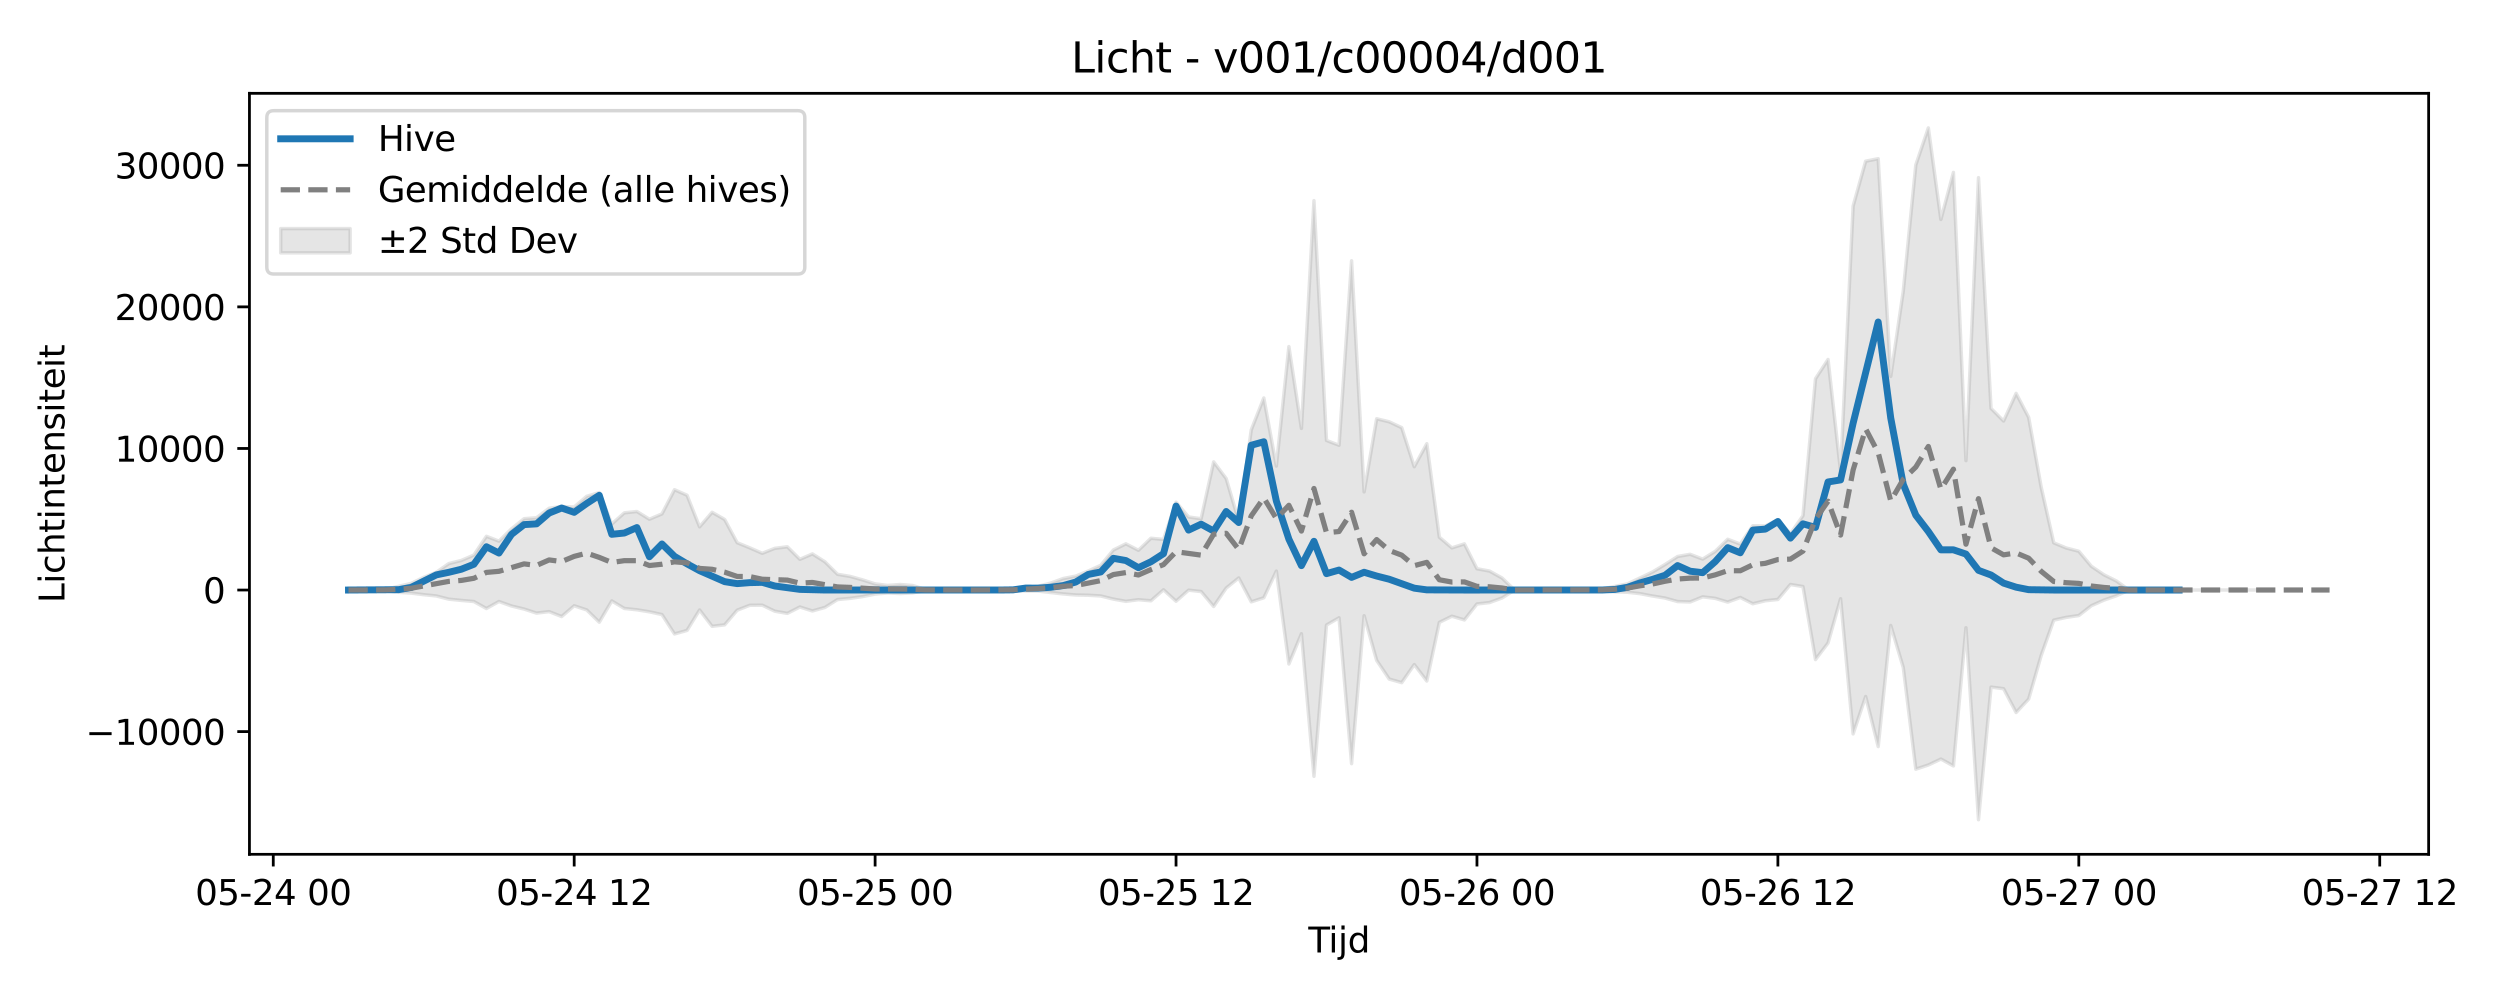 <?xml version="1.0" encoding="utf-8" standalone="no"?>
<!DOCTYPE svg PUBLIC "-//W3C//DTD SVG 1.1//EN"
  "http://www.w3.org/Graphics/SVG/1.1/DTD/svg11.dtd">
<svg xmlns:xlink="http://www.w3.org/1999/xlink" width="720pt" height="288pt" viewBox="0 0 720 288" xmlns="http://www.w3.org/2000/svg" version="1.1">
 <defs>
  <style type="text/css">*{stroke-linejoin: round; stroke-linecap: butt}</style>
 </defs>
 <g id="figure_1">
  <g id="patch_1">
   <path d="M 0 288 
L 720 288 
L 720 0 
L 0 0 
z
" style="fill: #ffffff"/>
  </g>
  <g id="axes_1">
   <g id="patch_2">
    <path d="M 71.84 246.04 
L 699.446 246.04 
L 699.446 26.88 
L 71.84 26.88 
z
" style="fill: #ffffff"/>
   </g>
   <g id="FillBetweenPolyCollection_1">
    <defs>
     <path id="mf3b410cad8" d="M 100.368 -118.071 
L 100.368 -118.071 
L 103.979 -118.071 
L 107.59 -118.061 
L 111.201 -117.908 
L 114.812 -117.415 
L 118.423 -117.182 
L 122.034 -116.729 
L 125.645 -116.364 
L 129.256 -115.44 
L 132.867 -115.081 
L 136.478 -114.759 
L 140.089 -112.748 
L 143.701 -114.768 
L 147.312 -113.472 
L 150.923 -112.598 
L 154.534 -111.421 
L 158.145 -111.852 
L 161.756 -110.432 
L 165.367 -113.54 
L 168.978 -112.336 
L 172.589 -108.806 
L 176.2 -114.931 
L 179.811 -112.761 
L 183.422 -112.385 
L 187.034 -111.791 
L 190.645 -111.006 
L 194.256 -105.42 
L 197.867 -106.436 
L 201.478 -112.331 
L 205.089 -107.622 
L 208.7 -108.04 
L 212.311 -112.266 
L 215.922 -113.671 
L 219.533 -113.711 
L 223.144 -111.969 
L 226.755 -111.342 
L 230.367 -113.185 
L 233.978 -112.039 
L 237.589 -113.054 
L 241.2 -115.327 
L 244.811 -115.669 
L 248.422 -116.181 
L 252.033 -116.905 
L 255.644 -117.23 
L 259.255 -117.06 
L 262.866 -117.245 
L 266.477 -117.959 
L 270.088 -118.062 
L 273.7 -118.071 
L 277.311 -118.071 
L 280.922 -118.071 
L 284.533 -118.067 
L 288.144 -118.019 
L 291.755 -117.943 
L 295.366 -117.774 
L 298.977 -117.77 
L 302.588 -117.354 
L 306.199 -116.947 
L 309.81 -116.645 
L 313.421 -116.57 
L 317.033 -116.358 
L 320.644 -115.46 
L 324.255 -114.818 
L 327.866 -115.284 
L 331.477 -114.973 
L 335.088 -118.143 
L 338.699 -114.843 
L 342.31 -118.032 
L 345.921 -117.635 
L 349.532 -113.331 
L 353.143 -118.634 
L 356.754 -121.555 
L 360.366 -114.673 
L 363.977 -115.838 
L 367.588 -123.528 
L 371.199 -96.768 
L 374.81 -105.478 
L 378.421 -64.421 
L 382.032 -107.991 
L 385.643 -110.075 
L 389.254 -68.066 
L 392.865 -110.676 
L 396.476 -97.807 
L 400.087 -92.432 
L 403.699 -91.399 
L 407.31 -96.598 
L 410.921 -91.875 
L 414.532 -108.756 
L 418.143 -110.528 
L 421.754 -109.462 
L 425.365 -114.05 
L 428.976 -114.46 
L 432.587 -115.779 
L 436.198 -118.071 
L 439.809 -118.071 
L 443.42 -118.033 
L 447.032 -118.071 
L 450.643 -118.071 
L 454.254 -118.07 
L 457.865 -118.045 
L 461.476 -117.871 
L 465.087 -117.516 
L 468.698 -117.427 
L 472.309 -117.029 
L 475.92 -116.345 
L 479.531 -115.763 
L 483.142 -114.749 
L 486.753 -114.63 
L 490.365 -116.102 
L 493.976 -115.677 
L 497.587 -114.598 
L 501.198 -115.931 
L 504.809 -114.116 
L 508.42 -114.985 
L 512.031 -115.352 
L 515.642 -119.656 
L 519.253 -119.071 
L 522.864 -98.046 
L 526.475 -102.816 
L 530.086 -115.567 
L 533.698 -76.64 
L 537.309 -87.401 
L 540.92 -72.984 
L 544.531 -107.86 
L 548.142 -95.763 
L 551.753 -66.478 
L 555.364 -67.679 
L 558.975 -69.392 
L 562.586 -67.41 
L 566.197 -107.216 
L 569.808 -51.922 
L 573.419 -90.109 
L 577.031 -89.657 
L 580.642 -82.8 
L 584.253 -86.671 
L 587.864 -99.234 
L 591.475 -109.396 
L 595.086 -110.194 
L 598.697 -110.721 
L 602.308 -113.548 
L 605.919 -115.162 
L 609.53 -116.418 
L 613.141 -118.071 
L 616.752 -117.997 
L 620.364 -118.065 
L 623.975 -118.071 
L 627.586 -118.071 
L 631.197 -118.069 
L 634.808 -118.071 
L 638.419 -118.071 
L 642.03 -118.071 
L 645.641 -118.071 
L 649.252 -118.071 
L 652.863 -118.071 
L 652.863 -118.071 
L 652.863 -118.071 
L 649.252 -118.071 
L 645.641 -118.071 
L 642.03 -118.071 
L 638.419 -118.071 
L 634.808 -118.071 
L 631.197 -118.075 
L 627.586 -118.071 
L 623.975 -118.071 
L 620.364 -118.08 
L 616.752 -118.184 
L 613.141 -118.071 
L 609.53 -120.676 
L 605.919 -122.472 
L 602.308 -124.92 
L 598.697 -129.241 
L 595.086 -130.172 
L 591.475 -131.673 
L 587.864 -147.693 
L 584.253 -167.807 
L 580.642 -174.709 
L 577.031 -166.747 
L 573.419 -170.38 
L 569.808 -236.836 
L 566.197 -155.326 
L 562.586 -238.35 
L 558.975 -224.804 
L 555.364 -251.158 
L 551.753 -240.498 
L 548.142 -204.184 
L 544.531 -179.6 
L 540.92 -242.293 
L 537.309 -241.575 
L 533.698 -228.646 
L 530.086 -152.241 
L 526.475 -184.479 
L 522.864 -178.926 
L 519.253 -139.484 
L 515.642 -134.283 
L 512.031 -138.345 
L 508.42 -136.533 
L 504.809 -136.587 
L 501.198 -131.31 
L 497.587 -132.695 
L 493.976 -129.198 
L 490.365 -126.98 
L 486.753 -128.365 
L 483.142 -127.727 
L 479.531 -125.426 
L 475.92 -123.268 
L 472.309 -121.542 
L 468.698 -119.85 
L 465.087 -119.113 
L 461.476 -118.388 
L 457.865 -118.11 
L 454.254 -118.072 
L 450.643 -118.071 
L 447.032 -118.071 
L 443.42 -118.129 
L 439.809 -118.071 
L 436.198 -118.071 
L 432.587 -121.539 
L 428.976 -123.537 
L 425.365 -124.204 
L 421.754 -131.364 
L 418.143 -130.208 
L 414.532 -133.3 
L 410.921 -160.211 
L 407.31 -153.592 
L 403.699 -164.823 
L 400.087 -166.525 
L 396.476 -167.401 
L 392.865 -146.341 
L 389.254 -212.889 
L 385.643 -159.768 
L 382.032 -161.152 
L 378.421 -230.208 
L 374.81 -164.631 
L 371.199 -188.186 
L 367.588 -153.769 
L 363.977 -173.382 
L 360.366 -164.222 
L 356.754 -137.921 
L 353.143 -150.175 
L 349.532 -154.977 
L 345.921 -138.604 
L 342.31 -139.112 
L 338.699 -143.369 
L 335.088 -132.64 
L 331.477 -132.987 
L 327.866 -129.522 
L 324.255 -131.381 
L 320.644 -129.596 
L 317.033 -125.201 
L 313.421 -123.552 
L 309.81 -122.084 
L 306.199 -121.382 
L 302.588 -120.063 
L 298.977 -119.157 
L 295.366 -118.854 
L 291.755 -118.316 
L 288.144 -118.155 
L 284.533 -118.078 
L 280.922 -118.071 
L 277.311 -118.071 
L 273.7 -118.071 
L 270.088 -118.086 
L 266.477 -118.248 
L 262.866 -119.373 
L 259.255 -119.665 
L 255.644 -119.396 
L 252.033 -119.845 
L 248.422 -120.997 
L 244.811 -121.999 
L 241.2 -122.607 
L 237.589 -126.197 
L 233.978 -128.478 
L 230.367 -126.919 
L 226.755 -130.526 
L 223.144 -130.081 
L 219.533 -128.653 
L 215.922 -130.23 
L 212.311 -131.701 
L 208.7 -138.396 
L 205.089 -140.465 
L 201.478 -136.265 
L 197.867 -145.37 
L 194.256 -146.966 
L 190.645 -139.998 
L 187.034 -138.468 
L 183.422 -140.687 
L 179.811 -140.302 
L 176.2 -137.082 
L 172.589 -146.136 
L 168.978 -145.067 
L 165.367 -141.998 
L 161.756 -142.119 
L 158.145 -141.627 
L 154.534 -138.9 
L 150.923 -138.607 
L 147.312 -135.695 
L 143.701 -132.15 
L 140.089 -133.546 
L 136.478 -128.15 
L 132.867 -126.594 
L 129.256 -125.689 
L 125.645 -123.179 
L 122.034 -121.722 
L 118.423 -119.988 
L 114.812 -119.139 
L 111.201 -118.318 
L 107.59 -118.087 
L 103.979 -118.071 
L 100.368 -118.071 
z
" style="stroke: #808080; stroke-opacity: 0.2"/>
    </defs>
    <g clip-path="url(#p39af13cf06)">
     <use xlink:href="#mf3b410cad8" x="0" y="288" style="fill: #808080; fill-opacity: 0.2; stroke: #808080; stroke-opacity: 0.2"/>
    </g>
   </g>
   <g id="matplotlib.axis_1">
    <g id="xtick_1">
     <g id="line2d_1">
      <defs>
       <path id="m98a137b9dc" d="M 0 0 
L 0 3.5 
" style="stroke: #000000; stroke-width: 0.8"/>
      </defs>
      <g>
       <use xlink:href="#m98a137b9dc" x="78.701" y="246.04" style="stroke: #000000; stroke-width: 0.8"/>
      </g>
     </g>
     <g id="text_1">
      <!-- 05-24 00 -->
      <g transform="translate(56.221 260.638) scale(0.1 -0.1)">
       <defs>
        <path id="DejaVuSans-30" d="M 2034 4250 
Q 1547 4250 1301 3770 
Q 1056 3291 1056 2328 
Q 1056 1369 1301 889 
Q 1547 409 2034 409 
Q 2525 409 2770 889 
Q 3016 1369 3016 2328 
Q 3016 3291 2770 3770 
Q 2525 4250 2034 4250 
z
M 2034 4750 
Q 2819 4750 3233 4129 
Q 3647 3509 3647 2328 
Q 3647 1150 3233 529 
Q 2819 -91 2034 -91 
Q 1250 -91 836 529 
Q 422 1150 422 2328 
Q 422 3509 836 4129 
Q 1250 4750 2034 4750 
z
" transform="scale(0.016)"/>
        <path id="DejaVuSans-35" d="M 691 4666 
L 3169 4666 
L 3169 4134 
L 1269 4134 
L 1269 2991 
Q 1406 3038 1543 3061 
Q 1681 3084 1819 3084 
Q 2600 3084 3056 2656 
Q 3513 2228 3513 1497 
Q 3513 744 3044 326 
Q 2575 -91 1722 -91 
Q 1428 -91 1123 -41 
Q 819 9 494 109 
L 494 744 
Q 775 591 1075 516 
Q 1375 441 1709 441 
Q 2250 441 2565 725 
Q 2881 1009 2881 1497 
Q 2881 1984 2565 2268 
Q 2250 2553 1709 2553 
Q 1456 2553 1204 2497 
Q 953 2441 691 2322 
L 691 4666 
z
" transform="scale(0.016)"/>
        <path id="DejaVuSans-2d" d="M 313 2009 
L 1997 2009 
L 1997 1497 
L 313 1497 
L 313 2009 
z
" transform="scale(0.016)"/>
        <path id="DejaVuSans-32" d="M 1228 531 
L 3431 531 
L 3431 0 
L 469 0 
L 469 531 
Q 828 903 1448 1529 
Q 2069 2156 2228 2338 
Q 2531 2678 2651 2914 
Q 2772 3150 2772 3378 
Q 2772 3750 2511 3984 
Q 2250 4219 1831 4219 
Q 1534 4219 1204 4116 
Q 875 4013 500 3803 
L 500 4441 
Q 881 4594 1212 4672 
Q 1544 4750 1819 4750 
Q 2544 4750 2975 4387 
Q 3406 4025 3406 3419 
Q 3406 3131 3298 2873 
Q 3191 2616 2906 2266 
Q 2828 2175 2409 1742 
Q 1991 1309 1228 531 
z
" transform="scale(0.016)"/>
        <path id="DejaVuSans-34" d="M 2419 4116 
L 825 1625 
L 2419 1625 
L 2419 4116 
z
M 2253 4666 
L 3047 4666 
L 3047 1625 
L 3713 1625 
L 3713 1100 
L 3047 1100 
L 3047 0 
L 2419 0 
L 2419 1100 
L 313 1100 
L 313 1709 
L 2253 4666 
z
" transform="scale(0.016)"/>
        <path id="DejaVuSans-20" transform="scale(0.016)"/>
       </defs>
       <use xlink:href="#DejaVuSans-30"/>
       <use xlink:href="#DejaVuSans-35" transform="translate(63.623 0)"/>
       <use xlink:href="#DejaVuSans-2d" transform="translate(127.246 0)"/>
       <use xlink:href="#DejaVuSans-32" transform="translate(163.33 0)"/>
       <use xlink:href="#DejaVuSans-34" transform="translate(226.953 0)"/>
       <use xlink:href="#DejaVuSans-20" transform="translate(290.576 0)"/>
       <use xlink:href="#DejaVuSans-30" transform="translate(322.363 0)"/>
       <use xlink:href="#DejaVuSans-30" transform="translate(385.986 0)"/>
      </g>
     </g>
    </g>
    <g id="xtick_2">
     <g id="line2d_2">
      <g>
       <use xlink:href="#m98a137b9dc" x="165.367" y="246.04" style="stroke: #000000; stroke-width: 0.8"/>
      </g>
     </g>
     <g id="text_2">
      <!-- 05-24 12 -->
      <g transform="translate(142.887 260.638) scale(0.1 -0.1)">
       <defs>
        <path id="DejaVuSans-31" d="M 794 531 
L 1825 531 
L 1825 4091 
L 703 3866 
L 703 4441 
L 1819 4666 
L 2450 4666 
L 2450 531 
L 3481 531 
L 3481 0 
L 794 0 
L 794 531 
z
" transform="scale(0.016)"/>
       </defs>
       <use xlink:href="#DejaVuSans-30"/>
       <use xlink:href="#DejaVuSans-35" transform="translate(63.623 0)"/>
       <use xlink:href="#DejaVuSans-2d" transform="translate(127.246 0)"/>
       <use xlink:href="#DejaVuSans-32" transform="translate(163.33 0)"/>
       <use xlink:href="#DejaVuSans-34" transform="translate(226.953 0)"/>
       <use xlink:href="#DejaVuSans-20" transform="translate(290.576 0)"/>
       <use xlink:href="#DejaVuSans-31" transform="translate(322.363 0)"/>
       <use xlink:href="#DejaVuSans-32" transform="translate(385.986 0)"/>
      </g>
     </g>
    </g>
    <g id="xtick_3">
     <g id="line2d_3">
      <g>
       <use xlink:href="#m98a137b9dc" x="252.033" y="246.04" style="stroke: #000000; stroke-width: 0.8"/>
      </g>
     </g>
     <g id="text_3">
      <!-- 05-25 00 -->
      <g transform="translate(229.553 260.638) scale(0.1 -0.1)">
       <use xlink:href="#DejaVuSans-30"/>
       <use xlink:href="#DejaVuSans-35" transform="translate(63.623 0)"/>
       <use xlink:href="#DejaVuSans-2d" transform="translate(127.246 0)"/>
       <use xlink:href="#DejaVuSans-32" transform="translate(163.33 0)"/>
       <use xlink:href="#DejaVuSans-35" transform="translate(226.953 0)"/>
       <use xlink:href="#DejaVuSans-20" transform="translate(290.576 0)"/>
       <use xlink:href="#DejaVuSans-30" transform="translate(322.363 0)"/>
       <use xlink:href="#DejaVuSans-30" transform="translate(385.986 0)"/>
      </g>
     </g>
    </g>
    <g id="xtick_4">
     <g id="line2d_4">
      <g>
       <use xlink:href="#m98a137b9dc" x="338.699" y="246.04" style="stroke: #000000; stroke-width: 0.8"/>
      </g>
     </g>
     <g id="text_4">
      <!-- 05-25 12 -->
      <g transform="translate(316.219 260.638) scale(0.1 -0.1)">
       <use xlink:href="#DejaVuSans-30"/>
       <use xlink:href="#DejaVuSans-35" transform="translate(63.623 0)"/>
       <use xlink:href="#DejaVuSans-2d" transform="translate(127.246 0)"/>
       <use xlink:href="#DejaVuSans-32" transform="translate(163.33 0)"/>
       <use xlink:href="#DejaVuSans-35" transform="translate(226.953 0)"/>
       <use xlink:href="#DejaVuSans-20" transform="translate(290.576 0)"/>
       <use xlink:href="#DejaVuSans-31" transform="translate(322.363 0)"/>
       <use xlink:href="#DejaVuSans-32" transform="translate(385.986 0)"/>
      </g>
     </g>
    </g>
    <g id="xtick_5">
     <g id="line2d_5">
      <g>
       <use xlink:href="#m98a137b9dc" x="425.365" y="246.04" style="stroke: #000000; stroke-width: 0.8"/>
      </g>
     </g>
     <g id="text_5">
      <!-- 05-26 00 -->
      <g transform="translate(402.885 260.638) scale(0.1 -0.1)">
       <defs>
        <path id="DejaVuSans-36" d="M 2113 2584 
Q 1688 2584 1439 2293 
Q 1191 2003 1191 1497 
Q 1191 994 1439 701 
Q 1688 409 2113 409 
Q 2538 409 2786 701 
Q 3034 994 3034 1497 
Q 3034 2003 2786 2293 
Q 2538 2584 2113 2584 
z
M 3366 4563 
L 3366 3988 
Q 3128 4100 2886 4159 
Q 2644 4219 2406 4219 
Q 1781 4219 1451 3797 
Q 1122 3375 1075 2522 
Q 1259 2794 1537 2939 
Q 1816 3084 2150 3084 
Q 2853 3084 3261 2657 
Q 3669 2231 3669 1497 
Q 3669 778 3244 343 
Q 2819 -91 2113 -91 
Q 1303 -91 875 529 
Q 447 1150 447 2328 
Q 447 3434 972 4092 
Q 1497 4750 2381 4750 
Q 2619 4750 2861 4703 
Q 3103 4656 3366 4563 
z
" transform="scale(0.016)"/>
       </defs>
       <use xlink:href="#DejaVuSans-30"/>
       <use xlink:href="#DejaVuSans-35" transform="translate(63.623 0)"/>
       <use xlink:href="#DejaVuSans-2d" transform="translate(127.246 0)"/>
       <use xlink:href="#DejaVuSans-32" transform="translate(163.33 0)"/>
       <use xlink:href="#DejaVuSans-36" transform="translate(226.953 0)"/>
       <use xlink:href="#DejaVuSans-20" transform="translate(290.576 0)"/>
       <use xlink:href="#DejaVuSans-30" transform="translate(322.363 0)"/>
       <use xlink:href="#DejaVuSans-30" transform="translate(385.986 0)"/>
      </g>
     </g>
    </g>
    <g id="xtick_6">
     <g id="line2d_6">
      <g>
       <use xlink:href="#m98a137b9dc" x="512.031" y="246.04" style="stroke: #000000; stroke-width: 0.8"/>
      </g>
     </g>
     <g id="text_6">
      <!-- 05-26 12 -->
      <g transform="translate(489.551 260.638) scale(0.1 -0.1)">
       <use xlink:href="#DejaVuSans-30"/>
       <use xlink:href="#DejaVuSans-35" transform="translate(63.623 0)"/>
       <use xlink:href="#DejaVuSans-2d" transform="translate(127.246 0)"/>
       <use xlink:href="#DejaVuSans-32" transform="translate(163.33 0)"/>
       <use xlink:href="#DejaVuSans-36" transform="translate(226.953 0)"/>
       <use xlink:href="#DejaVuSans-20" transform="translate(290.576 0)"/>
       <use xlink:href="#DejaVuSans-31" transform="translate(322.363 0)"/>
       <use xlink:href="#DejaVuSans-32" transform="translate(385.986 0)"/>
      </g>
     </g>
    </g>
    <g id="xtick_7">
     <g id="line2d_7">
      <g>
       <use xlink:href="#m98a137b9dc" x="598.697" y="246.04" style="stroke: #000000; stroke-width: 0.8"/>
      </g>
     </g>
     <g id="text_7">
      <!-- 05-27 00 -->
      <g transform="translate(576.217 260.638) scale(0.1 -0.1)">
       <defs>
        <path id="DejaVuSans-37" d="M 525 4666 
L 3525 4666 
L 3525 4397 
L 1831 0 
L 1172 0 
L 2766 4134 
L 525 4134 
L 525 4666 
z
" transform="scale(0.016)"/>
       </defs>
       <use xlink:href="#DejaVuSans-30"/>
       <use xlink:href="#DejaVuSans-35" transform="translate(63.623 0)"/>
       <use xlink:href="#DejaVuSans-2d" transform="translate(127.246 0)"/>
       <use xlink:href="#DejaVuSans-32" transform="translate(163.33 0)"/>
       <use xlink:href="#DejaVuSans-37" transform="translate(226.953 0)"/>
       <use xlink:href="#DejaVuSans-20" transform="translate(290.576 0)"/>
       <use xlink:href="#DejaVuSans-30" transform="translate(322.363 0)"/>
       <use xlink:href="#DejaVuSans-30" transform="translate(385.986 0)"/>
      </g>
     </g>
    </g>
    <g id="xtick_8">
     <g id="line2d_8">
      <g>
       <use xlink:href="#m98a137b9dc" x="685.363" y="246.04" style="stroke: #000000; stroke-width: 0.8"/>
      </g>
     </g>
     <g id="text_8">
      <!-- 05-27 12 -->
      <g transform="translate(662.883 260.638) scale(0.1 -0.1)">
       <use xlink:href="#DejaVuSans-30"/>
       <use xlink:href="#DejaVuSans-35" transform="translate(63.623 0)"/>
       <use xlink:href="#DejaVuSans-2d" transform="translate(127.246 0)"/>
       <use xlink:href="#DejaVuSans-32" transform="translate(163.33 0)"/>
       <use xlink:href="#DejaVuSans-37" transform="translate(226.953 0)"/>
       <use xlink:href="#DejaVuSans-20" transform="translate(290.576 0)"/>
       <use xlink:href="#DejaVuSans-31" transform="translate(322.363 0)"/>
       <use xlink:href="#DejaVuSans-32" transform="translate(385.986 0)"/>
      </g>
     </g>
    </g>
    <g id="text_9">
     <!-- Tijd -->
     <g transform="translate(376.793 274.317) scale(0.1 -0.1)">
      <defs>
       <path id="DejaVuSans-54" d="M -19 4666 
L 3928 4666 
L 3928 4134 
L 2272 4134 
L 2272 0 
L 1638 0 
L 1638 4134 
L -19 4134 
L -19 4666 
z
" transform="scale(0.016)"/>
       <path id="DejaVuSans-69" d="M 603 3500 
L 1178 3500 
L 1178 0 
L 603 0 
L 603 3500 
z
M 603 4863 
L 1178 4863 
L 1178 4134 
L 603 4134 
L 603 4863 
z
" transform="scale(0.016)"/>
       <path id="DejaVuSans-6a" d="M 603 3500 
L 1178 3500 
L 1178 -63 
Q 1178 -731 923 -1031 
Q 669 -1331 103 -1331 
L -116 -1331 
L -116 -844 
L 38 -844 
Q 366 -844 484 -692 
Q 603 -541 603 -63 
L 603 3500 
z
M 603 4863 
L 1178 4863 
L 1178 4134 
L 603 4134 
L 603 4863 
z
" transform="scale(0.016)"/>
       <path id="DejaVuSans-64" d="M 2906 2969 
L 2906 4863 
L 3481 4863 
L 3481 0 
L 2906 0 
L 2906 525 
Q 2725 213 2448 61 
Q 2172 -91 1784 -91 
Q 1150 -91 751 415 
Q 353 922 353 1747 
Q 353 2572 751 3078 
Q 1150 3584 1784 3584 
Q 2172 3584 2448 3432 
Q 2725 3281 2906 2969 
z
M 947 1747 
Q 947 1113 1208 752 
Q 1469 391 1925 391 
Q 2381 391 2643 752 
Q 2906 1113 2906 1747 
Q 2906 2381 2643 2742 
Q 2381 3103 1925 3103 
Q 1469 3103 1208 2742 
Q 947 2381 947 1747 
z
" transform="scale(0.016)"/>
      </defs>
      <use xlink:href="#DejaVuSans-54"/>
      <use xlink:href="#DejaVuSans-69" transform="translate(57.959 0)"/>
      <use xlink:href="#DejaVuSans-6a" transform="translate(85.742 0)"/>
      <use xlink:href="#DejaVuSans-64" transform="translate(113.525 0)"/>
     </g>
    </g>
   </g>
   <g id="matplotlib.axis_2">
    <g id="ytick_1">
     <g id="line2d_9">
      <defs>
       <path id="mf29ecad256" d="M 0 0 
L -3.5 0 
" style="stroke: #000000; stroke-width: 0.8"/>
      </defs>
      <g>
       <use xlink:href="#mf29ecad256" x="71.84" y="210.704" style="stroke: #000000; stroke-width: 0.8"/>
      </g>
     </g>
     <g id="text_10">
      <!-- −10000 -->
      <g transform="translate(24.648 214.503) scale(0.1 -0.1)">
       <defs>
        <path id="DejaVuSans-2212" d="M 678 2272 
L 4684 2272 
L 4684 1741 
L 678 1741 
L 678 2272 
z
" transform="scale(0.016)"/>
       </defs>
       <use xlink:href="#DejaVuSans-2212"/>
       <use xlink:href="#DejaVuSans-31" transform="translate(83.789 0)"/>
       <use xlink:href="#DejaVuSans-30" transform="translate(147.412 0)"/>
       <use xlink:href="#DejaVuSans-30" transform="translate(211.035 0)"/>
       <use xlink:href="#DejaVuSans-30" transform="translate(274.658 0)"/>
       <use xlink:href="#DejaVuSans-30" transform="translate(338.281 0)"/>
      </g>
     </g>
    </g>
    <g id="ytick_2">
     <g id="line2d_10">
      <g>
       <use xlink:href="#mf29ecad256" x="71.84" y="169.929" style="stroke: #000000; stroke-width: 0.8"/>
      </g>
     </g>
     <g id="text_11">
      <!-- 0 -->
      <g transform="translate(58.477 173.728) scale(0.1 -0.1)">
       <use xlink:href="#DejaVuSans-30"/>
      </g>
     </g>
    </g>
    <g id="ytick_3">
     <g id="line2d_11">
      <g>
       <use xlink:href="#mf29ecad256" x="71.84" y="129.154" style="stroke: #000000; stroke-width: 0.8"/>
      </g>
     </g>
     <g id="text_12">
      <!-- 10000 -->
      <g transform="translate(33.028 132.953) scale(0.1 -0.1)">
       <use xlink:href="#DejaVuSans-31"/>
       <use xlink:href="#DejaVuSans-30" transform="translate(63.623 0)"/>
       <use xlink:href="#DejaVuSans-30" transform="translate(127.246 0)"/>
       <use xlink:href="#DejaVuSans-30" transform="translate(190.869 0)"/>
       <use xlink:href="#DejaVuSans-30" transform="translate(254.492 0)"/>
      </g>
     </g>
    </g>
    <g id="ytick_4">
     <g id="line2d_12">
      <g>
       <use xlink:href="#mf29ecad256" x="71.84" y="88.379" style="stroke: #000000; stroke-width: 0.8"/>
      </g>
     </g>
     <g id="text_13">
      <!-- 20000 -->
      <g transform="translate(33.028 92.178) scale(0.1 -0.1)">
       <use xlink:href="#DejaVuSans-32"/>
       <use xlink:href="#DejaVuSans-30" transform="translate(63.623 0)"/>
       <use xlink:href="#DejaVuSans-30" transform="translate(127.246 0)"/>
       <use xlink:href="#DejaVuSans-30" transform="translate(190.869 0)"/>
       <use xlink:href="#DejaVuSans-30" transform="translate(254.492 0)"/>
      </g>
     </g>
    </g>
    <g id="ytick_5">
     <g id="line2d_13">
      <g>
       <use xlink:href="#mf29ecad256" x="71.84" y="47.603" style="stroke: #000000; stroke-width: 0.8"/>
      </g>
     </g>
     <g id="text_14">
      <!-- 30000 -->
      <g transform="translate(33.028 51.403) scale(0.1 -0.1)">
       <defs>
        <path id="DejaVuSans-33" d="M 2597 2516 
Q 3050 2419 3304 2112 
Q 3559 1806 3559 1356 
Q 3559 666 3084 287 
Q 2609 -91 1734 -91 
Q 1441 -91 1130 -33 
Q 819 25 488 141 
L 488 750 
Q 750 597 1062 519 
Q 1375 441 1716 441 
Q 2309 441 2620 675 
Q 2931 909 2931 1356 
Q 2931 1769 2642 2001 
Q 2353 2234 1838 2234 
L 1294 2234 
L 1294 2753 
L 1863 2753 
Q 2328 2753 2575 2939 
Q 2822 3125 2822 3475 
Q 2822 3834 2567 4026 
Q 2313 4219 1838 4219 
Q 1578 4219 1281 4162 
Q 984 4106 628 3988 
L 628 4550 
Q 988 4650 1302 4700 
Q 1616 4750 1894 4750 
Q 2613 4750 3031 4423 
Q 3450 4097 3450 3541 
Q 3450 3153 3228 2886 
Q 3006 2619 2597 2516 
z
" transform="scale(0.016)"/>
       </defs>
       <use xlink:href="#DejaVuSans-33"/>
       <use xlink:href="#DejaVuSans-30" transform="translate(63.623 0)"/>
       <use xlink:href="#DejaVuSans-30" transform="translate(127.246 0)"/>
       <use xlink:href="#DejaVuSans-30" transform="translate(190.869 0)"/>
       <use xlink:href="#DejaVuSans-30" transform="translate(254.492 0)"/>
      </g>
     </g>
    </g>
    <g id="text_15">
     <!-- Lichtintensiteit -->
     <g transform="translate(18.568 173.656) rotate(-90) scale(0.1 -0.1)">
      <defs>
       <path id="DejaVuSans-4c" d="M 628 4666 
L 1259 4666 
L 1259 531 
L 3531 531 
L 3531 0 
L 628 0 
L 628 4666 
z
" transform="scale(0.016)"/>
       <path id="DejaVuSans-63" d="M 3122 3366 
L 3122 2828 
Q 2878 2963 2633 3030 
Q 2388 3097 2138 3097 
Q 1578 3097 1268 2742 
Q 959 2388 959 1747 
Q 959 1106 1268 751 
Q 1578 397 2138 397 
Q 2388 397 2633 464 
Q 2878 531 3122 666 
L 3122 134 
Q 2881 22 2623 -34 
Q 2366 -91 2075 -91 
Q 1284 -91 818 406 
Q 353 903 353 1747 
Q 353 2603 823 3093 
Q 1294 3584 2113 3584 
Q 2378 3584 2631 3529 
Q 2884 3475 3122 3366 
z
" transform="scale(0.016)"/>
       <path id="DejaVuSans-68" d="M 3513 2113 
L 3513 0 
L 2938 0 
L 2938 2094 
Q 2938 2591 2744 2837 
Q 2550 3084 2163 3084 
Q 1697 3084 1428 2787 
Q 1159 2491 1159 1978 
L 1159 0 
L 581 0 
L 581 4863 
L 1159 4863 
L 1159 2956 
Q 1366 3272 1645 3428 
Q 1925 3584 2291 3584 
Q 2894 3584 3203 3211 
Q 3513 2838 3513 2113 
z
" transform="scale(0.016)"/>
       <path id="DejaVuSans-74" d="M 1172 4494 
L 1172 3500 
L 2356 3500 
L 2356 3053 
L 1172 3053 
L 1172 1153 
Q 1172 725 1289 603 
Q 1406 481 1766 481 
L 2356 481 
L 2356 0 
L 1766 0 
Q 1100 0 847 248 
Q 594 497 594 1153 
L 594 3053 
L 172 3053 
L 172 3500 
L 594 3500 
L 594 4494 
L 1172 4494 
z
" transform="scale(0.016)"/>
       <path id="DejaVuSans-6e" d="M 3513 2113 
L 3513 0 
L 2938 0 
L 2938 2094 
Q 2938 2591 2744 2837 
Q 2550 3084 2163 3084 
Q 1697 3084 1428 2787 
Q 1159 2491 1159 1978 
L 1159 0 
L 581 0 
L 581 3500 
L 1159 3500 
L 1159 2956 
Q 1366 3272 1645 3428 
Q 1925 3584 2291 3584 
Q 2894 3584 3203 3211 
Q 3513 2838 3513 2113 
z
" transform="scale(0.016)"/>
       <path id="DejaVuSans-65" d="M 3597 1894 
L 3597 1613 
L 953 1613 
Q 991 1019 1311 708 
Q 1631 397 2203 397 
Q 2534 397 2845 478 
Q 3156 559 3463 722 
L 3463 178 
Q 3153 47 2828 -22 
Q 2503 -91 2169 -91 
Q 1331 -91 842 396 
Q 353 884 353 1716 
Q 353 2575 817 3079 
Q 1281 3584 2069 3584 
Q 2775 3584 3186 3129 
Q 3597 2675 3597 1894 
z
M 3022 2063 
Q 3016 2534 2758 2815 
Q 2500 3097 2075 3097 
Q 1594 3097 1305 2825 
Q 1016 2553 972 2059 
L 3022 2063 
z
" transform="scale(0.016)"/>
       <path id="DejaVuSans-73" d="M 2834 3397 
L 2834 2853 
Q 2591 2978 2328 3040 
Q 2066 3103 1784 3103 
Q 1356 3103 1142 2972 
Q 928 2841 928 2578 
Q 928 2378 1081 2264 
Q 1234 2150 1697 2047 
L 1894 2003 
Q 2506 1872 2764 1633 
Q 3022 1394 3022 966 
Q 3022 478 2636 193 
Q 2250 -91 1575 -91 
Q 1294 -91 989 -36 
Q 684 19 347 128 
L 347 722 
Q 666 556 975 473 
Q 1284 391 1588 391 
Q 1994 391 2212 530 
Q 2431 669 2431 922 
Q 2431 1156 2273 1281 
Q 2116 1406 1581 1522 
L 1381 1569 
Q 847 1681 609 1914 
Q 372 2147 372 2553 
Q 372 3047 722 3315 
Q 1072 3584 1716 3584 
Q 2034 3584 2315 3537 
Q 2597 3491 2834 3397 
z
" transform="scale(0.016)"/>
      </defs>
      <use xlink:href="#DejaVuSans-4c"/>
      <use xlink:href="#DejaVuSans-69" transform="translate(55.713 0)"/>
      <use xlink:href="#DejaVuSans-63" transform="translate(83.496 0)"/>
      <use xlink:href="#DejaVuSans-68" transform="translate(138.477 0)"/>
      <use xlink:href="#DejaVuSans-74" transform="translate(201.855 0)"/>
      <use xlink:href="#DejaVuSans-69" transform="translate(241.064 0)"/>
      <use xlink:href="#DejaVuSans-6e" transform="translate(268.848 0)"/>
      <use xlink:href="#DejaVuSans-74" transform="translate(332.227 0)"/>
      <use xlink:href="#DejaVuSans-65" transform="translate(371.436 0)"/>
      <use xlink:href="#DejaVuSans-6e" transform="translate(432.959 0)"/>
      <use xlink:href="#DejaVuSans-73" transform="translate(496.338 0)"/>
      <use xlink:href="#DejaVuSans-69" transform="translate(548.438 0)"/>
      <use xlink:href="#DejaVuSans-74" transform="translate(576.221 0)"/>
      <use xlink:href="#DejaVuSans-65" transform="translate(615.43 0)"/>
      <use xlink:href="#DejaVuSans-69" transform="translate(676.953 0)"/>
      <use xlink:href="#DejaVuSans-74" transform="translate(704.736 0)"/>
     </g>
    </g>
   </g>
   <g id="line2d_14">
    <path d="M 100.368 169.929 
L 114.812 169.826 
L 118.423 169.172 
L 125.645 165.571 
L 129.256 164.823 
L 132.867 163.94 
L 136.478 162.509 
L 140.089 157.464 
L 143.701 159.277 
L 147.312 153.91 
L 150.923 151.087 
L 154.534 150.872 
L 158.145 147.762 
L 161.756 146.309 
L 165.367 147.553 
L 168.978 144.993 
L 172.589 142.657 
L 176.2 153.881 
L 179.811 153.511 
L 183.422 151.94 
L 187.034 160.34 
L 190.645 156.669 
L 194.256 160.232 
L 197.867 162.387 
L 201.478 164.356 
L 208.7 167.513 
L 212.311 168.083 
L 215.922 167.798 
L 219.533 167.717 
L 223.144 168.767 
L 230.367 169.742 
L 237.589 169.924 
L 288.144 169.923 
L 291.755 169.878 
L 295.366 169.369 
L 298.977 169.381 
L 302.588 169.135 
L 306.199 168.647 
L 309.81 167.627 
L 313.421 165.436 
L 317.033 164.718 
L 320.644 160.795 
L 324.255 161.434 
L 327.866 163.498 
L 331.477 161.781 
L 335.088 159.458 
L 338.699 145.758 
L 342.31 152.668 
L 345.921 150.96 
L 349.532 152.931 
L 353.143 147.311 
L 356.754 150.487 
L 360.366 128.227 
L 363.977 127.228 
L 367.588 144.293 
L 371.199 155.283 
L 374.81 162.9 
L 378.421 155.902 
L 382.032 165.21 
L 385.643 164.175 
L 389.254 166.285 
L 392.865 164.814 
L 396.476 165.897 
L 400.087 166.817 
L 407.31 169.392 
L 410.921 169.881 
L 421.754 169.929 
L 461.476 169.919 
L 465.087 169.759 
L 468.698 169.149 
L 472.309 167.888 
L 475.92 166.86 
L 479.531 165.683 
L 483.142 162.888 
L 486.753 164.51 
L 490.365 164.931 
L 493.976 161.756 
L 497.587 157.727 
L 501.198 159.202 
L 504.809 152.688 
L 508.42 152.385 
L 512.031 150.198 
L 515.642 154.977 
L 519.253 150.865 
L 522.864 151.889 
L 526.475 138.807 
L 530.086 138.214 
L 533.698 121.872 
L 540.92 92.743 
L 544.531 120.375 
L 548.142 139.489 
L 551.753 148.375 
L 555.364 153.074 
L 558.975 158.354 
L 562.586 158.349 
L 566.197 159.574 
L 569.808 164.261 
L 573.419 165.605 
L 577.031 167.938 
L 580.642 169.108 
L 584.253 169.825 
L 591.475 169.929 
L 627.586 169.929 
L 627.586 169.929 
" clip-path="url(#p39af13cf06)" style="fill: none; stroke: #1f77b4; stroke-width: 2; stroke-linecap: square"/>
   </g>
   <g id="line2d_15">
    <path d="M 100.368 169.929 
L 111.201 169.887 
L 114.812 169.723 
L 118.423 169.415 
L 129.256 167.436 
L 132.867 167.163 
L 136.478 166.545 
L 140.089 164.853 
L 143.701 164.541 
L 150.923 162.398 
L 154.534 162.839 
L 158.145 161.26 
L 161.756 161.724 
L 165.367 160.231 
L 168.978 159.299 
L 172.589 160.529 
L 176.2 161.993 
L 179.811 161.469 
L 183.422 161.464 
L 187.034 162.871 
L 190.645 162.498 
L 194.256 161.807 
L 197.867 162.097 
L 201.478 163.702 
L 205.089 163.956 
L 208.7 164.782 
L 212.311 166.017 
L 215.922 166.049 
L 219.533 166.818 
L 226.755 167.066 
L 230.367 167.948 
L 233.978 167.741 
L 241.2 169.033 
L 244.811 169.166 
L 252.033 169.625 
L 259.255 169.638 
L 262.866 169.691 
L 266.477 169.896 
L 280.922 169.929 
L 291.755 169.871 
L 302.588 169.291 
L 306.199 168.836 
L 309.81 168.636 
L 317.033 167.22 
L 320.644 165.472 
L 324.255 164.901 
L 327.866 165.597 
L 331.477 164.02 
L 335.088 162.608 
L 338.699 158.894 
L 345.921 159.88 
L 349.532 153.846 
L 353.143 153.595 
L 356.754 158.262 
L 360.366 148.552 
L 363.977 143.39 
L 367.588 149.352 
L 371.199 145.523 
L 374.81 152.946 
L 378.421 140.686 
L 382.032 153.429 
L 385.643 153.078 
L 389.254 147.523 
L 392.865 159.491 
L 396.476 155.396 
L 400.087 158.522 
L 403.699 159.889 
L 407.31 162.905 
L 410.921 161.957 
L 414.532 166.972 
L 418.143 167.632 
L 421.754 167.587 
L 425.365 168.873 
L 428.976 169.002 
L 432.587 169.341 
L 436.198 169.929 
L 461.476 169.87 
L 465.087 169.685 
L 468.698 169.362 
L 472.309 168.715 
L 475.92 168.194 
L 479.531 167.406 
L 483.142 166.762 
L 486.753 166.503 
L 490.365 166.459 
L 493.976 165.562 
L 497.587 164.353 
L 501.198 164.379 
L 504.809 162.649 
L 508.42 162.241 
L 512.031 161.151 
L 515.642 161.03 
L 519.253 158.722 
L 522.864 149.514 
L 526.475 144.353 
L 530.086 154.096 
L 533.698 135.357 
L 537.309 123.512 
L 540.92 130.361 
L 544.531 144.27 
L 548.142 138.026 
L 551.753 134.512 
L 555.364 128.582 
L 558.975 140.902 
L 562.586 135.12 
L 566.197 156.729 
L 569.808 143.621 
L 573.419 157.756 
L 577.031 159.798 
L 580.642 159.246 
L 584.253 160.761 
L 587.864 164.537 
L 591.475 167.465 
L 595.086 167.817 
L 598.697 168.019 
L 602.308 168.766 
L 605.919 169.183 
L 609.53 169.453 
L 613.141 169.929 
L 631.197 169.928 
L 670.919 169.927 
L 670.919 169.927 
" clip-path="url(#p39af13cf06)" style="fill: none; stroke-dasharray: 5.55,2.4; stroke-dashoffset: 0; stroke: #808080; stroke-width: 1.5"/>
   </g>
   <g id="patch_3">
    <path d="M 71.84 246.04 
L 71.84 26.88 
" style="fill: none; stroke: #000000; stroke-width: 0.8; stroke-linejoin: miter; stroke-linecap: square"/>
   </g>
   <g id="patch_4">
    <path d="M 699.446 246.04 
L 699.446 26.88 
" style="fill: none; stroke: #000000; stroke-width: 0.8; stroke-linejoin: miter; stroke-linecap: square"/>
   </g>
   <g id="patch_5">
    <path d="M 71.84 246.04 
L 699.446 246.04 
" style="fill: none; stroke: #000000; stroke-width: 0.8; stroke-linejoin: miter; stroke-linecap: square"/>
   </g>
   <g id="patch_6">
    <path d="M 71.84 26.88 
L 699.446 26.88 
" style="fill: none; stroke: #000000; stroke-width: 0.8; stroke-linejoin: miter; stroke-linecap: square"/>
   </g>
   <g id="text_16">
    <!-- Licht - v001/c00004/d001 -->
    <g transform="translate(308.507 20.88) scale(0.12 -0.12)">
     <defs>
      <path id="DejaVuSans-76" d="M 191 3500 
L 800 3500 
L 1894 563 
L 2988 3500 
L 3597 3500 
L 2284 0 
L 1503 0 
L 191 3500 
z
" transform="scale(0.016)"/>
      <path id="DejaVuSans-2f" d="M 1625 4666 
L 2156 4666 
L 531 -594 
L 0 -594 
L 1625 4666 
z
" transform="scale(0.016)"/>
     </defs>
     <use xlink:href="#DejaVuSans-4c"/>
     <use xlink:href="#DejaVuSans-69" transform="translate(55.713 0)"/>
     <use xlink:href="#DejaVuSans-63" transform="translate(83.496 0)"/>
     <use xlink:href="#DejaVuSans-68" transform="translate(138.477 0)"/>
     <use xlink:href="#DejaVuSans-74" transform="translate(201.855 0)"/>
     <use xlink:href="#DejaVuSans-20" transform="translate(241.064 0)"/>
     <use xlink:href="#DejaVuSans-2d" transform="translate(272.852 0)"/>
     <use xlink:href="#DejaVuSans-20" transform="translate(308.936 0)"/>
     <use xlink:href="#DejaVuSans-76" transform="translate(340.723 0)"/>
     <use xlink:href="#DejaVuSans-30" transform="translate(399.902 0)"/>
     <use xlink:href="#DejaVuSans-30" transform="translate(463.525 0)"/>
     <use xlink:href="#DejaVuSans-31" transform="translate(527.148 0)"/>
     <use xlink:href="#DejaVuSans-2f" transform="translate(590.771 0)"/>
     <use xlink:href="#DejaVuSans-63" transform="translate(624.463 0)"/>
     <use xlink:href="#DejaVuSans-30" transform="translate(679.443 0)"/>
     <use xlink:href="#DejaVuSans-30" transform="translate(743.066 0)"/>
     <use xlink:href="#DejaVuSans-30" transform="translate(806.689 0)"/>
     <use xlink:href="#DejaVuSans-30" transform="translate(870.312 0)"/>
     <use xlink:href="#DejaVuSans-34" transform="translate(933.936 0)"/>
     <use xlink:href="#DejaVuSans-2f" transform="translate(997.559 0)"/>
     <use xlink:href="#DejaVuSans-64" transform="translate(1031.25 0)"/>
     <use xlink:href="#DejaVuSans-30" transform="translate(1094.727 0)"/>
     <use xlink:href="#DejaVuSans-30" transform="translate(1158.35 0)"/>
     <use xlink:href="#DejaVuSans-31" transform="translate(1221.973 0)"/>
    </g>
   </g>
   <g id="legend_1">
    <g id="patch_7">
     <path d="M 78.84 78.914 
L 229.784 78.914 
Q 231.784 78.914 231.784 76.914 
L 231.784 33.88 
Q 231.784 31.88 229.784 31.88 
L 78.84 31.88 
Q 76.84 31.88 76.84 33.88 
L 76.84 76.914 
Q 76.84 78.914 78.84 78.914 
z
" style="fill: #ffffff; opacity: 0.8; stroke: #cccccc; stroke-linejoin: miter"/>
    </g>
    <g id="line2d_16">
     <path d="M 80.84 39.978 
L 90.84 39.978 
L 100.84 39.978 
" style="fill: none; stroke: #1f77b4; stroke-width: 2; stroke-linecap: square"/>
    </g>
    <g id="text_17">
     <!-- Hive -->
     <g transform="translate(108.84 43.478) scale(0.1 -0.1)">
      <defs>
       <path id="DejaVuSans-48" d="M 628 4666 
L 1259 4666 
L 1259 2753 
L 3553 2753 
L 3553 4666 
L 4184 4666 
L 4184 0 
L 3553 0 
L 3553 2222 
L 1259 2222 
L 1259 0 
L 628 0 
L 628 4666 
z
" transform="scale(0.016)"/>
      </defs>
      <use xlink:href="#DejaVuSans-48"/>
      <use xlink:href="#DejaVuSans-69" transform="translate(75.195 0)"/>
      <use xlink:href="#DejaVuSans-76" transform="translate(102.979 0)"/>
      <use xlink:href="#DejaVuSans-65" transform="translate(162.158 0)"/>
     </g>
    </g>
    <g id="line2d_17">
     <path d="M 80.84 54.657 
L 90.84 54.657 
L 100.84 54.657 
" style="fill: none; stroke-dasharray: 5.55,2.4; stroke-dashoffset: 0; stroke: #808080; stroke-width: 1.5"/>
    </g>
    <g id="text_18">
     <!-- Gemiddelde (alle hives) -->
     <g transform="translate(108.84 58.157) scale(0.1 -0.1)">
      <defs>
       <path id="DejaVuSans-47" d="M 3809 666 
L 3809 1919 
L 2778 1919 
L 2778 2438 
L 4434 2438 
L 4434 434 
Q 4069 175 3628 42 
Q 3188 -91 2688 -91 
Q 1594 -91 976 548 
Q 359 1188 359 2328 
Q 359 3472 976 4111 
Q 1594 4750 2688 4750 
Q 3144 4750 3555 4637 
Q 3966 4525 4313 4306 
L 4313 3634 
Q 3963 3931 3569 4081 
Q 3175 4231 2741 4231 
Q 1884 4231 1454 3753 
Q 1025 3275 1025 2328 
Q 1025 1384 1454 906 
Q 1884 428 2741 428 
Q 3075 428 3337 486 
Q 3600 544 3809 666 
z
" transform="scale(0.016)"/>
       <path id="DejaVuSans-6d" d="M 3328 2828 
Q 3544 3216 3844 3400 
Q 4144 3584 4550 3584 
Q 5097 3584 5394 3201 
Q 5691 2819 5691 2113 
L 5691 0 
L 5113 0 
L 5113 2094 
Q 5113 2597 4934 2840 
Q 4756 3084 4391 3084 
Q 3944 3084 3684 2787 
Q 3425 2491 3425 1978 
L 3425 0 
L 2847 0 
L 2847 2094 
Q 2847 2600 2669 2842 
Q 2491 3084 2119 3084 
Q 1678 3084 1418 2786 
Q 1159 2488 1159 1978 
L 1159 0 
L 581 0 
L 581 3500 
L 1159 3500 
L 1159 2956 
Q 1356 3278 1631 3431 
Q 1906 3584 2284 3584 
Q 2666 3584 2933 3390 
Q 3200 3197 3328 2828 
z
" transform="scale(0.016)"/>
       <path id="DejaVuSans-6c" d="M 603 4863 
L 1178 4863 
L 1178 0 
L 603 0 
L 603 4863 
z
" transform="scale(0.016)"/>
       <path id="DejaVuSans-28" d="M 1984 4856 
Q 1566 4138 1362 3434 
Q 1159 2731 1159 2009 
Q 1159 1288 1364 580 
Q 1569 -128 1984 -844 
L 1484 -844 
Q 1016 -109 783 600 
Q 550 1309 550 2009 
Q 550 2706 781 3412 
Q 1013 4119 1484 4856 
L 1984 4856 
z
" transform="scale(0.016)"/>
       <path id="DejaVuSans-61" d="M 2194 1759 
Q 1497 1759 1228 1600 
Q 959 1441 959 1056 
Q 959 750 1161 570 
Q 1363 391 1709 391 
Q 2188 391 2477 730 
Q 2766 1069 2766 1631 
L 2766 1759 
L 2194 1759 
z
M 3341 1997 
L 3341 0 
L 2766 0 
L 2766 531 
Q 2569 213 2275 61 
Q 1981 -91 1556 -91 
Q 1019 -91 701 211 
Q 384 513 384 1019 
Q 384 1609 779 1909 
Q 1175 2209 1959 2209 
L 2766 2209 
L 2766 2266 
Q 2766 2663 2505 2880 
Q 2244 3097 1772 3097 
Q 1472 3097 1187 3025 
Q 903 2953 641 2809 
L 641 3341 
Q 956 3463 1253 3523 
Q 1550 3584 1831 3584 
Q 2591 3584 2966 3190 
Q 3341 2797 3341 1997 
z
" transform="scale(0.016)"/>
       <path id="DejaVuSans-29" d="M 513 4856 
L 1013 4856 
Q 1481 4119 1714 3412 
Q 1947 2706 1947 2009 
Q 1947 1309 1714 600 
Q 1481 -109 1013 -844 
L 513 -844 
Q 928 -128 1133 580 
Q 1338 1288 1338 2009 
Q 1338 2731 1133 3434 
Q 928 4138 513 4856 
z
" transform="scale(0.016)"/>
      </defs>
      <use xlink:href="#DejaVuSans-47"/>
      <use xlink:href="#DejaVuSans-65" transform="translate(77.49 0)"/>
      <use xlink:href="#DejaVuSans-6d" transform="translate(139.014 0)"/>
      <use xlink:href="#DejaVuSans-69" transform="translate(236.426 0)"/>
      <use xlink:href="#DejaVuSans-64" transform="translate(264.209 0)"/>
      <use xlink:href="#DejaVuSans-64" transform="translate(327.686 0)"/>
      <use xlink:href="#DejaVuSans-65" transform="translate(391.162 0)"/>
      <use xlink:href="#DejaVuSans-6c" transform="translate(452.686 0)"/>
      <use xlink:href="#DejaVuSans-64" transform="translate(480.469 0)"/>
      <use xlink:href="#DejaVuSans-65" transform="translate(543.945 0)"/>
      <use xlink:href="#DejaVuSans-20" transform="translate(605.469 0)"/>
      <use xlink:href="#DejaVuSans-28" transform="translate(637.256 0)"/>
      <use xlink:href="#DejaVuSans-61" transform="translate(676.27 0)"/>
      <use xlink:href="#DejaVuSans-6c" transform="translate(737.549 0)"/>
      <use xlink:href="#DejaVuSans-6c" transform="translate(765.332 0)"/>
      <use xlink:href="#DejaVuSans-65" transform="translate(793.115 0)"/>
      <use xlink:href="#DejaVuSans-20" transform="translate(854.639 0)"/>
      <use xlink:href="#DejaVuSans-68" transform="translate(886.426 0)"/>
      <use xlink:href="#DejaVuSans-69" transform="translate(949.805 0)"/>
      <use xlink:href="#DejaVuSans-76" transform="translate(977.588 0)"/>
      <use xlink:href="#DejaVuSans-65" transform="translate(1036.768 0)"/>
      <use xlink:href="#DejaVuSans-73" transform="translate(1098.291 0)"/>
      <use xlink:href="#DejaVuSans-29" transform="translate(1150.391 0)"/>
     </g>
    </g>
    <g id="patch_8">
     <path d="M 80.84 72.835 
L 100.84 72.835 
L 100.84 65.835 
L 80.84 65.835 
z
" style="fill: #808080; fill-opacity: 0.2; stroke: #808080; stroke-opacity: 0.2; stroke-linejoin: miter"/>
    </g>
    <g id="text_19">
     <!-- ±2 Std Dev -->
     <g transform="translate(108.84 72.835) scale(0.1 -0.1)">
      <defs>
       <path id="DejaVuSans-b1" d="M 2944 4013 
L 2944 2803 
L 4684 2803 
L 4684 2272 
L 2944 2272 
L 2944 1063 
L 2419 1063 
L 2419 2272 
L 678 2272 
L 678 2803 
L 2419 2803 
L 2419 4013 
L 2944 4013 
z
M 678 531 
L 4684 531 
L 4684 0 
L 678 0 
L 678 531 
z
" transform="scale(0.016)"/>
       <path id="DejaVuSans-53" d="M 3425 4513 
L 3425 3897 
Q 3066 4069 2747 4153 
Q 2428 4238 2131 4238 
Q 1616 4238 1336 4038 
Q 1056 3838 1056 3469 
Q 1056 3159 1242 3001 
Q 1428 2844 1947 2747 
L 2328 2669 
Q 3034 2534 3370 2195 
Q 3706 1856 3706 1288 
Q 3706 609 3251 259 
Q 2797 -91 1919 -91 
Q 1588 -91 1214 -16 
Q 841 59 441 206 
L 441 856 
Q 825 641 1194 531 
Q 1563 422 1919 422 
Q 2459 422 2753 634 
Q 3047 847 3047 1241 
Q 3047 1584 2836 1778 
Q 2625 1972 2144 2069 
L 1759 2144 
Q 1053 2284 737 2584 
Q 422 2884 422 3419 
Q 422 4038 858 4394 
Q 1294 4750 2059 4750 
Q 2388 4750 2728 4690 
Q 3069 4631 3425 4513 
z
" transform="scale(0.016)"/>
       <path id="DejaVuSans-44" d="M 1259 4147 
L 1259 519 
L 2022 519 
Q 2988 519 3436 956 
Q 3884 1394 3884 2338 
Q 3884 3275 3436 3711 
Q 2988 4147 2022 4147 
L 1259 4147 
z
M 628 4666 
L 1925 4666 
Q 3281 4666 3915 4102 
Q 4550 3538 4550 2338 
Q 4550 1131 3912 565 
Q 3275 0 1925 0 
L 628 0 
L 628 4666 
z
" transform="scale(0.016)"/>
      </defs>
      <use xlink:href="#DejaVuSans-b1"/>
      <use xlink:href="#DejaVuSans-32" transform="translate(83.789 0)"/>
      <use xlink:href="#DejaVuSans-20" transform="translate(147.412 0)"/>
      <use xlink:href="#DejaVuSans-53" transform="translate(179.199 0)"/>
      <use xlink:href="#DejaVuSans-74" transform="translate(242.676 0)"/>
      <use xlink:href="#DejaVuSans-64" transform="translate(281.885 0)"/>
      <use xlink:href="#DejaVuSans-20" transform="translate(345.361 0)"/>
      <use xlink:href="#DejaVuSans-44" transform="translate(377.148 0)"/>
      <use xlink:href="#DejaVuSans-65" transform="translate(454.15 0)"/>
      <use xlink:href="#DejaVuSans-76" transform="translate(515.674 0)"/>
     </g>
    </g>
   </g>
  </g>
 </g>
 <defs>
  <clipPath id="p39af13cf06">
   <rect x="71.84" y="26.88" width="627.606" height="219.16"/>
  </clipPath>
 </defs>
</svg>
